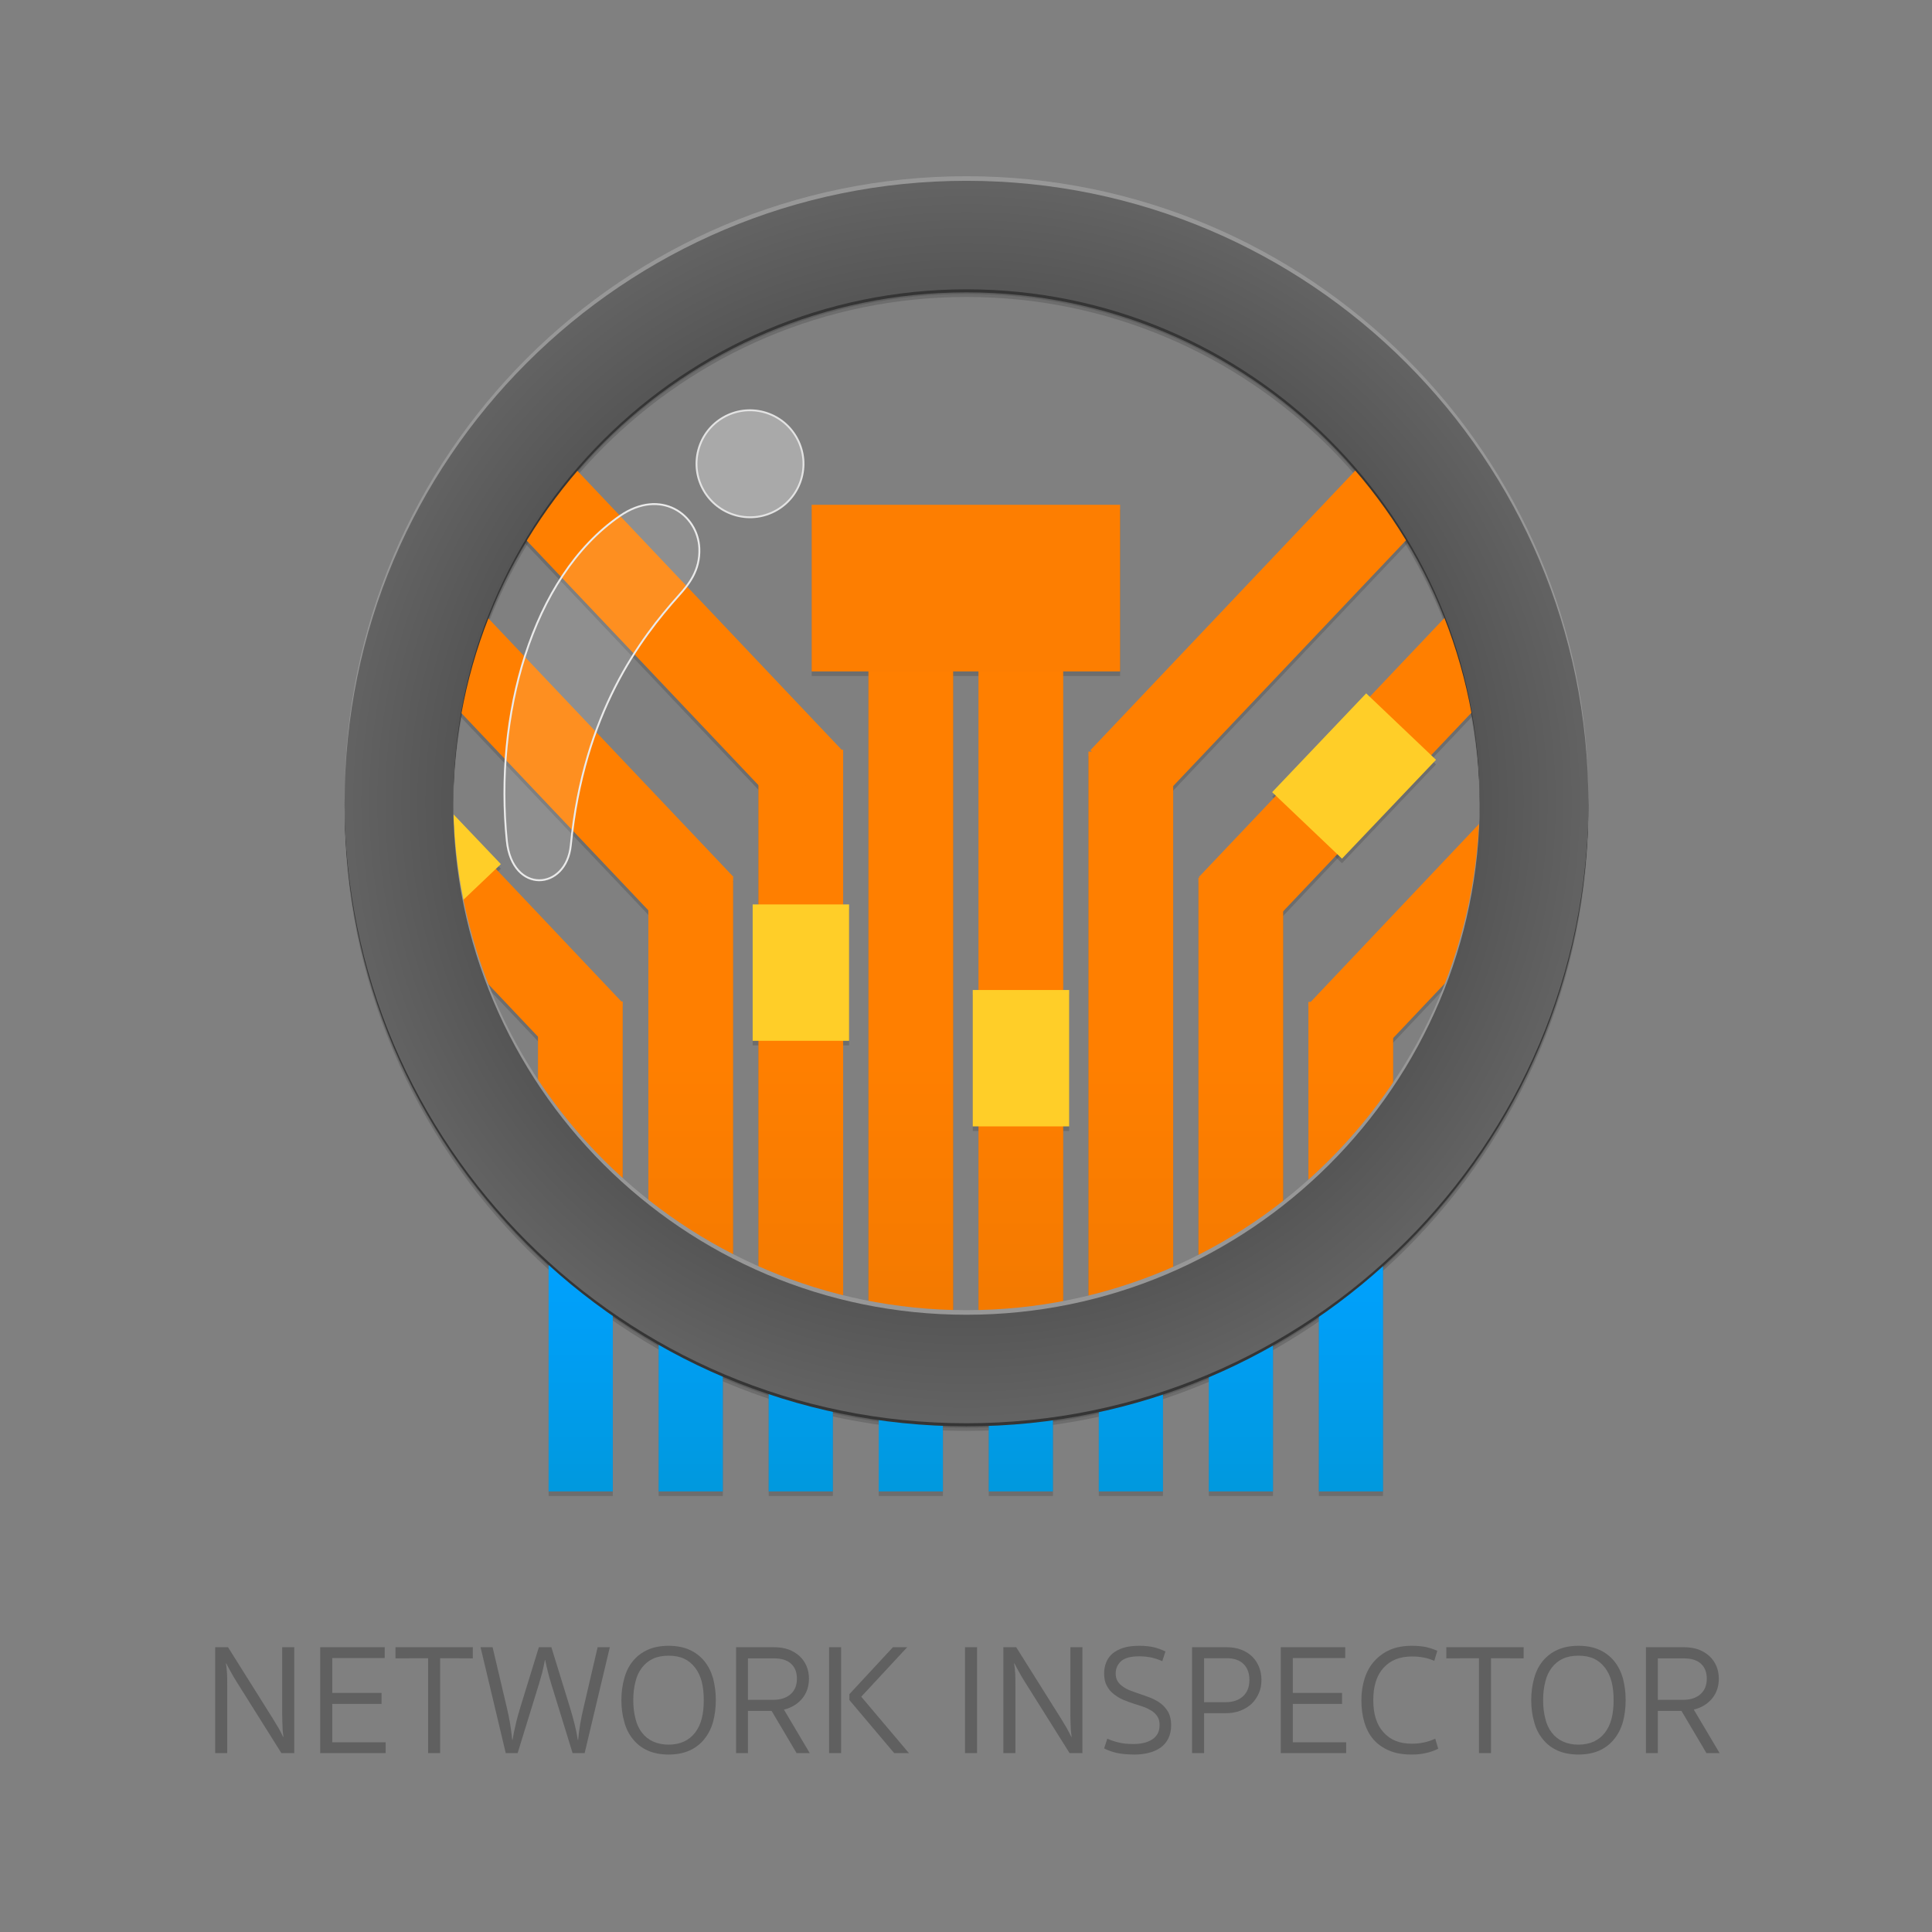 <?xml version="1.0" encoding="UTF-8" standalone="no"?>
<!DOCTYPE svg PUBLIC "-//W3C//DTD SVG 1.1//EN" "http://www.w3.org/Graphics/SVG/1.1/DTD/svg11.dtd">
<svg width="100%" height="100%" viewBox="0 0 1024 1024" version="1.1" xmlns="http://www.w3.org/2000/svg" xmlns:xlink="http://www.w3.org/1999/xlink" xml:space="preserve" xmlns:serif="http://www.serif.com/" style="fill-rule:evenodd;clip-rule:evenodd;stroke-linecap:round;stroke-linejoin:round;stroke-miterlimit:1.5;">
    <rect x="0" y="0" width="1024" height="1024" fill="#808080" stroke="none"/>
    <g id="Logo" transform="matrix(2,0,0,1,0,0)">
        <rect x="0" y="0" width="512" height="1024" style="fill:none;"/>
        <g id="Backups">
        </g>
        <g id="Logo1" serif:id="Logo" transform="matrix(0.81,0,0,0.81,48.593,50.473)">
            <g id="Shadow" transform="matrix(1,0,0,1,0,3)">
                <g id="Wires_Inactive" transform="matrix(1,0,0,1.74,-84.5,-681.916)">
                    <path d="M204,916.952L204,830.528C210.618,837.429 217.632,843.835 225,849.697L225,916.952L204,916.952ZM240,916.952L240,860.552C246.767,864.989 253.776,868.991 261,872.526L261,916.952L240,916.952ZM276,916.952L276,879.071C282.845,881.705 289.853,883.932 297,885.725L297,916.952L276,916.952ZM312,916.952L312,888.814C318.895,889.928 325.902,890.644 333,890.94L333,916.952L312,916.952ZM348,916.952L348,890.94C355.098,890.644 362.105,889.928 369,888.814L369,916.952L348,916.952ZM384,916.952L384,885.725C391.147,883.932 398.155,881.705 405,879.071L405,916.952L384,916.952ZM420,916.952L420,872.526C427.224,868.991 434.233,864.989 441,860.552L441,916.952L420,916.952ZM456,916.952L456,849.697C463.368,843.835 470.382,837.429 477,830.528L477,916.952L456,916.952Z" style="fill:rgb(20,20,20);fill-opacity:0.17;"/>
                </g>
                <g id="Wires_Active">
                    <g>
                        <g transform="matrix(1,0,0,1,-106.25,175)">
                            <path d="M222.267,472.34L222.267,418L250,418L250,536.735C239.459,517.73 230.128,496.092 222.267,472.34ZM258.383,550.89L258.383,337L286.117,337L286.117,586.486C276.271,576.429 266.987,564.484 258.383,550.89ZM294.383,594.367L294.383,253.316L322.117,253.316L322.117,613.321C312.522,608.602 303.251,602.231 294.383,594.367ZM330.383,616.943L330.383,176.457L358.117,176.457L358.117,622.9C348.658,622.442 339.393,620.414 330.383,616.943ZM366.383,622.9L366.383,176.165L394.117,176.165L394.117,616.943C385.107,620.414 375.842,622.442 366.383,622.9ZM402.367,613.329L402.367,254.494L430.1,254.494L430.1,594.382C421.232,602.244 411.961,608.613 402.367,613.329ZM438.35,586.52L438.35,337L466.083,337L466.083,550.943C457.479,564.531 448.195,576.47 438.35,586.52ZM474.333,537.036L474.333,418.292L502.066,418.292L502.066,472.844C494.199,496.523 484.868,518.093 474.333,537.036Z" style="fill:rgb(20,20,20);fill-opacity:0.17;"/>
                        </g>
                        <g>
                            <g>
                                <g transform="matrix(0.413,-0.783,0.629,1.327,-340.335,8.893)">
                                    <rect x="311" y="462.5" width="48.733" height="128.547" style="fill:rgb(20,20,20);fill-opacity:0.17;"/>
                                </g>
                                <g transform="matrix(0.413,-0.783,0.712,1.503,-353.866,-178.054)">
                                    <rect x="311" y="462.5" width="48.733" height="128.547" style="fill:rgb(20,20,20);fill-opacity:0.17;"/>
                                </g>
                                <g transform="matrix(0.413,-0.783,0.44,0.93,-265.09,325.505)">
                                    <rect x="311" y="462.5" width="48.733" height="128.547" style="fill:rgb(20,20,20);fill-opacity:0.17;"/>
                                </g>
                            </g>
                            <g transform="matrix(-1,0,0,1,511.262,0)">
                                <g transform="matrix(0.413,-0.783,0.629,1.327,-341.335,8.893)">
                                    <rect x="311" y="462.5" width="48.733" height="128.547" style="fill:rgb(20,20,20);fill-opacity:0.17;"/>
                                </g>
                                <g transform="matrix(0.413,-0.783,0.712,1.503,-354.866,-178.054)">
                                    <rect x="311" y="462.5" width="48.733" height="128.547" style="fill:rgb(20,20,20);fill-opacity:0.17;"/>
                                </g>
                                <g transform="matrix(0.413,-0.783,0.44,0.93,-266.09,325.505)">
                                    <rect x="311" y="462.5" width="48.733" height="128.547" style="fill:rgb(20,20,20);fill-opacity:0.17;"/>
                                </g>
                            </g>
                        </g>
                    </g>
                    <g>
                        <g transform="matrix(0.573,0,0,0.908,-29.34,48.51)">
                            <rect x="376.267" y="529.722" width="55.05" height="98.278" style="fill:rgb(20,20,20);fill-opacity:0.17;"/>
                        </g>
                        <g transform="matrix(0.573,0,0,0.908,42.66,104.51)">
                            <rect x="376.267" y="529.722" width="55.05" height="98.278" style="fill:rgb(20,20,20);fill-opacity:0.17;"/>
                        </g>
                        <g transform="matrix(0.415,0.79,-0.313,0.658,396.64,-254.428)">
                            <rect x="376.267" y="529.722" width="55.05" height="98.278" style="fill:rgb(20,20,20);fill-opacity:0.17;"/>
                        </g>
                        <g transform="matrix(-0.415,0.79,0.259,0.544,97.379,-135.761)">
                            <rect x="376.267" y="529.722" width="55.05" height="98.278" style="fill:rgb(20,20,20);fill-opacity:0.17;"/>
                        </g>
                    </g>
                    <g transform="matrix(0.648,0,0,0.7,-66.595,103.165)">
                        <rect x="420" y="235.482" width="155.733" height="155.733" style="fill:rgb(20,20,20);fill-opacity:0.17;"/>
                    </g>
                </g>
                <g id="Frame">
                    <g transform="matrix(0.485,0,0,0.969,43.544,43.465)">
                        <path d="M438.5,15C670.028,15 858,202.972 858,434.5C858,666.028 670.028,854 438.5,854C206.972,854 19,666.028 19,434.5C19,202.972 206.972,15 438.5,15ZM438.5,88.271C247.411,88.271 92.271,243.411 92.271,434.5C92.271,625.589 247.411,780.729 438.5,780.729C629.589,780.729 784.729,625.589 784.729,434.5C784.729,243.411 629.589,88.271 438.5,88.271Z" style="fill:rgb(20,20,20);fill-opacity:0.17;"/>
                    </g>
                    <g transform="matrix(0.485,0,0,0.969,43.544,38.465)">
                        <path d="M438.5,15C670.028,15 858,202.972 858,434.5C858,666.028 670.028,854 438.5,854C206.972,854 19,666.028 19,434.5C19,202.972 206.972,15 438.5,15ZM438.5,88.271C247.411,88.271 92.271,243.411 92.271,434.5C92.271,625.589 247.411,780.729 438.5,780.729C629.589,780.729 784.729,625.589 784.729,434.5C784.729,243.411 629.589,88.271 438.5,88.271Z" style="fill:rgb(20,20,20);fill-opacity:0.17;"/>
                    </g>
                    <g transform="matrix(0.485,0,0,0.969,43.544,41.465)">
                        <path d="M438.5,15C670.028,15 858,202.972 858,434.5C858,666.028 670.028,854 438.5,854C206.972,854 19,666.028 19,434.5C19,202.972 206.972,15 438.5,15ZM438.5,88.271C247.411,88.271 92.271,243.411 92.271,434.5C92.271,625.589 247.411,780.729 438.5,780.729C629.589,780.729 784.729,625.589 784.729,434.5C784.729,243.411 629.589,88.271 438.5,88.271Z" style="fill:rgb(20,20,20);fill-opacity:0.17;"/>
                    </g>
                </g>
            </g>
            <g id="Color">
                <g id="Wires_Inactive1" serif:id="Wires_Inactive" transform="matrix(1,0,0,1.74,-84.5,-681.916)">
                    <path d="M204,916.952L204,830.528C210.618,837.429 217.632,843.835 225,849.697L225,916.952L204,916.952ZM240,916.952L240,860.552C246.767,864.989 253.776,868.991 261,872.526L261,916.952L240,916.952ZM276,916.952L276,879.071C282.845,881.705 289.853,883.932 297,885.725L297,916.952L276,916.952ZM312,916.952L312,888.814C318.895,889.928 325.902,890.644 333,890.94L333,916.952L312,916.952ZM348,916.952L348,890.94C355.098,890.644 362.105,889.928 369,888.814L369,916.952L348,916.952ZM384,916.952L384,885.725C391.147,883.932 398.155,881.705 405,879.071L405,916.952L384,916.952ZM420,916.952L420,872.526C427.224,868.991 434.233,864.989 441,860.552L441,916.952L420,916.952ZM456,916.952L456,849.697C463.368,843.835 470.382,837.429 477,830.528L477,916.952L456,916.952Z" style="fill:url(#_Linear1);"/>
                </g>
                <g id="Wires_Active1" serif:id="Wires_Active">
                    <g>
                        <g transform="matrix(1,0,0,1,-106.25,175)">
                            <path d="M222.267,472.34L222.267,418L250,418L250,536.735C239.459,517.73 230.128,496.092 222.267,472.34ZM258.383,550.89L258.383,337L286.117,337L286.117,586.486C276.271,576.429 266.987,564.484 258.383,550.89ZM294.383,594.367L294.383,253.316L322.117,253.316L322.117,613.321C312.522,608.602 303.251,602.231 294.383,594.367ZM330.383,616.943L330.383,176.457L358.117,176.457L358.117,622.9C348.658,622.442 339.393,620.414 330.383,616.943ZM366.383,622.9L366.383,176.165L394.117,176.165L394.117,616.943C385.107,620.414 375.842,622.442 366.383,622.9ZM402.367,613.329L402.367,254.494L430.1,254.494L430.1,594.382C421.232,602.244 411.961,608.613 402.367,613.329ZM438.35,586.52L438.35,337L466.083,337L466.083,550.943C457.479,564.531 448.195,576.47 438.35,586.52ZM474.333,537.036L474.333,418.292L502.066,418.292L502.066,472.844C494.199,496.523 484.868,518.093 474.333,537.036Z" style="fill:url(#_Linear2);"/>
                        </g>
                        <g>
                            <g>
                                <g transform="matrix(0.413,-0.783,0.629,1.327,-340.335,8.893)">
                                    <rect x="311" y="462.5" width="48.733" height="128.547" style="fill:rgb(255,127,0);"/>
                                </g>
                                <g transform="matrix(0.413,-0.783,0.712,1.503,-353.866,-178.054)">
                                    <rect x="311" y="462.5" width="48.733" height="128.547" style="fill:rgb(255,127,0);"/>
                                </g>
                                <g transform="matrix(0.413,-0.783,0.44,0.93,-265.09,325.505)">
                                    <rect x="311" y="462.5" width="48.733" height="128.547" style="fill:rgb(255,127,0);"/>
                                </g>
                            </g>
                            <g transform="matrix(-1,0,0,1,511.262,0)">
                                <g transform="matrix(0.413,-0.783,0.629,1.327,-341.335,8.893)">
                                    <rect x="311" y="462.5" width="48.733" height="128.547" style="fill:rgb(255,127,0);"/>
                                </g>
                                <g transform="matrix(0.413,-0.783,0.712,1.503,-354.866,-178.054)">
                                    <rect x="311" y="462.5" width="48.733" height="128.547" style="fill:rgb(255,127,0);"/>
                                </g>
                                <g transform="matrix(0.413,-0.783,0.44,0.93,-266.09,325.505)">
                                    <rect x="311" y="462.5" width="48.733" height="128.547" style="fill:rgb(255,127,0);"/>
                                </g>
                            </g>
                        </g>
                    </g>
                    <g>
                        <g transform="matrix(0.573,0,0,0.908,-29.34,48.51)">
                            <rect x="376.267" y="529.722" width="55.05" height="98.278" style="fill:rgb(255,206,40);"/>
                        </g>
                        <g transform="matrix(0.573,0,0,0.908,42.66,104.51)">
                            <rect x="376.267" y="529.722" width="55.05" height="98.278" style="fill:rgb(255,206,40);"/>
                        </g>
                        <g transform="matrix(0.415,0.79,-0.313,0.658,396.64,-254.428)">
                            <rect x="376.267" y="529.722" width="55.05" height="98.278" style="fill:rgb(255,206,40);"/>
                        </g>
                        <g transform="matrix(-0.415,0.79,0.259,0.544,97.379,-135.761)">
                            <rect x="376.267" y="529.722" width="55.05" height="98.278" style="fill:rgb(255,206,40);"/>
                        </g>
                    </g>
                    <g transform="matrix(0.648,0,0,0.7,-66.595,103.165)">
                        <rect x="420" y="235.482" width="155.733" height="155.733" style="fill:rgb(253,126,1);"/>
                    </g>
                </g>
                <g id="Frame1" serif:id="Frame">
                    <g transform="matrix(0.485,0,0,0.969,43.544,43.465)">
                        <path d="M438.5,15C670.028,15 858,202.972 858,434.5C858,666.028 670.028,854 438.5,854C206.972,854 19,666.028 19,434.5C19,202.972 206.972,15 438.5,15ZM438.5,88.271C247.411,88.271 92.271,243.411 92.271,434.5C92.271,625.589 247.411,780.729 438.5,780.729C629.589,780.729 784.729,625.589 784.729,434.5C784.729,243.411 629.589,88.271 438.5,88.271Z" style="fill:rgb(53,53,53);"/>
                    </g>
                    <g transform="matrix(0.485,0,0,0.969,43.544,38.465)">
                        <path d="M438.5,15C670.028,15 858,202.972 858,434.5C858,666.028 670.028,854 438.5,854C206.972,854 19,666.028 19,434.5C19,202.972 206.972,15 438.5,15ZM438.5,88.271C247.411,88.271 92.271,243.411 92.271,434.5C92.271,625.589 247.411,780.729 438.5,780.729C629.589,780.729 784.729,625.589 784.729,434.5C784.729,243.411 629.589,88.271 438.5,88.271Z" style="fill:rgb(151,151,151);"/>
                    </g>
                    <g transform="matrix(0.485,0,0,0.969,43.544,41.465)">
                        <path d="M438.5,15C670.028,15 858,202.972 858,434.5C858,666.028 670.028,854 438.5,854C206.972,854 19,666.028 19,434.5C19,202.972 206.972,15 438.5,15ZM438.5,88.271C247.411,88.271 92.271,243.411 92.271,434.5C92.271,625.589 247.411,780.729 438.5,780.729C629.589,780.729 784.729,625.589 784.729,434.5C784.729,243.411 629.589,88.271 438.5,88.271Z" style="fill:url(#_Radial3);"/>
                    </g>
                </g>
                <g id="Glass-Highlight" serif:id="Glass Highlight" transform="matrix(0.966,0.518,-0.129,0.966,68.093,-119.359)">
                    <g transform="matrix(0.5,0,0,1,-6.931,19.506)">
                        <circle cx="333.5" cy="268" r="35" style="fill:rgb(252,252,252);fill-opacity:0.33;stroke:rgb(227,227,227);stroke-width:1.23px;"/>
                    </g>
                    <g transform="matrix(0.378,0.8,0.4,-0.755,-172.936,503.784)">
                        <path d="M320.864,500.22C317.902,508.436 313.891,518.526 301.901,524.349C283.95,533.068 259.363,521.338 262.66,491.75C269.782,427.834 332.288,369.213 400.698,340.681C430.258,328.353 443.548,357.727 420.982,372.955C355.309,417.272 332.502,467.947 320.864,500.22Z" style="fill:rgb(252,252,252);fill-opacity:0.13;stroke:rgb(234,234,234);stroke-width:1.12px;"/>
                    </g>
                </g>
            </g>
            <g transform="matrix(0.622,0,0,1.234,-543.84,-1259.5)">
                <g transform="matrix(83.333,0,0,83.333,884.245,1899.79)">
                    <path d="M0.447,-0.218C0.46,-0.197 0.472,-0.176 0.484,-0.156C0.495,-0.135 0.504,-0.118 0.511,-0.103L0.513,-0.103C0.51,-0.126 0.507,-0.148 0.507,-0.171C0.506,-0.193 0.505,-0.218 0.505,-0.245L0.505,-0.674L0.581,-0.674L0.581,-0L0.5,-0L0.216,-0.456C0.203,-0.477 0.191,-0.497 0.18,-0.518C0.169,-0.539 0.159,-0.556 0.152,-0.571L0.15,-0.571C0.153,-0.548 0.156,-0.526 0.157,-0.504C0.158,-0.481 0.158,-0.456 0.158,-0.429L0.158,-0L0.082,-0L0.082,-0.674L0.163,-0.674L0.447,-0.218Z" style="fill:rgb(96,96,96);fill-rule:nonzero;"/>
                </g>
                <g transform="matrix(83.333,0,0,83.333,939.495,1899.79)">
                    <path d="M0.082,-0.674L0.489,-0.674L0.489,-0.605L0.158,-0.605L0.158,-0.383L0.469,-0.383L0.469,-0.313L0.158,-0.313L0.158,-0.069L0.495,-0.069L0.495,-0L0.082,-0L0.082,-0.674Z" style="fill:rgb(96,96,96);fill-rule:nonzero;"/>
                </g>
                <g transform="matrix(83.333,0,0,83.333,984.912,1899.79)">
                    <path d="M0.294,-0.604L0.294,-0L0.218,-0L0.218,-0.604L0.012,-0.603L0.012,-0.674L0.5,-0.674L0.5,-0.603L0.294,-0.604Z" style="fill:rgb(96,96,96);fill-rule:nonzero;"/>
                </g>
                <g transform="matrix(83.333,0,0,83.333,1028.08,1899.79)">
                    <path d="M0.19,-0L0.031,-0.674L0.107,-0.674L0.196,-0.293C0.205,-0.256 0.212,-0.22 0.218,-0.185C0.223,-0.15 0.228,-0.116 0.231,-0.084L0.233,-0.084C0.238,-0.117 0.245,-0.15 0.253,-0.183C0.26,-0.216 0.27,-0.251 0.281,-0.288L0.399,-0.674L0.478,-0.674L0.596,-0.288C0.607,-0.251 0.617,-0.216 0.625,-0.183C0.633,-0.15 0.64,-0.117 0.645,-0.084L0.647,-0.084C0.65,-0.116 0.654,-0.15 0.66,-0.185C0.666,-0.22 0.673,-0.256 0.682,-0.293L0.77,-0.674L0.847,-0.674L0.688,-0L0.612,-0L0.478,-0.438C0.471,-0.461 0.463,-0.488 0.456,-0.517C0.449,-0.546 0.443,-0.571 0.439,-0.592L0.437,-0.592C0.433,-0.57 0.428,-0.545 0.421,-0.516C0.413,-0.487 0.406,-0.461 0.399,-0.438L0.265,-0L0.19,-0Z" style="fill:rgb(96,96,96);fill-rule:nonzero;"/>
                </g>
                <g transform="matrix(83.333,0,0,83.333,1100.91,1899.79)">
                    <path d="M0.344,-0.054C0.381,-0.054 0.414,-0.061 0.442,-0.074C0.469,-0.087 0.492,-0.105 0.511,-0.13C0.53,-0.155 0.544,-0.184 0.553,-0.219C0.562,-0.254 0.566,-0.293 0.566,-0.337C0.566,-0.381 0.562,-0.42 0.553,-0.455C0.544,-0.49 0.53,-0.519 0.511,-0.544C0.492,-0.569 0.469,-0.588 0.442,-0.601C0.414,-0.614 0.381,-0.62 0.344,-0.62C0.307,-0.62 0.274,-0.614 0.246,-0.601C0.218,-0.588 0.195,-0.569 0.176,-0.544C0.157,-0.519 0.143,-0.49 0.135,-0.455C0.126,-0.42 0.121,-0.381 0.121,-0.337C0.121,-0.293 0.126,-0.254 0.135,-0.219C0.143,-0.184 0.157,-0.155 0.176,-0.13C0.195,-0.105 0.218,-0.087 0.246,-0.074C0.274,-0.061 0.307,-0.054 0.344,-0.054ZM0.344,0.009C0.293,0.009 0.248,0 0.211,-0.017C0.174,-0.034 0.143,-0.058 0.118,-0.09C0.093,-0.121 0.075,-0.157 0.064,-0.2C0.052,-0.242 0.046,-0.288 0.046,-0.337C0.046,-0.386 0.052,-0.432 0.064,-0.475C0.075,-0.517 0.093,-0.554 0.118,-0.585C0.143,-0.616 0.174,-0.64 0.211,-0.657C0.248,-0.674 0.293,-0.683 0.344,-0.683C0.395,-0.683 0.44,-0.674 0.477,-0.657C0.514,-0.64 0.545,-0.616 0.57,-0.585C0.595,-0.554 0.613,-0.517 0.625,-0.475C0.636,-0.432 0.642,-0.386 0.642,-0.337C0.642,-0.288 0.636,-0.242 0.625,-0.2C0.613,-0.157 0.595,-0.121 0.57,-0.09C0.545,-0.058 0.514,-0.034 0.477,-0.017C0.44,0 0.395,0.009 0.344,0.009Z" style="fill:rgb(96,96,96);fill-rule:nonzero;"/>
                </g>
                <g transform="matrix(83.333,0,0,83.333,1158.24,1899.79)">
                    <path d="M0.542,-0.474C0.542,-0.425 0.528,-0.383 0.5,-0.348C0.471,-0.313 0.433,-0.289 0.384,-0.277L0.547,-0L0.464,-0L0.306,-0.269L0.157,-0.269L0.157,-0L0.082,-0L0.082,-0.674L0.321,-0.674C0.356,-0.674 0.387,-0.669 0.415,-0.659C0.442,-0.648 0.465,-0.634 0.484,-0.616C0.503,-0.598 0.517,-0.577 0.527,-0.553C0.537,-0.528 0.542,-0.502 0.542,-0.474ZM0.466,-0.474C0.466,-0.514 0.454,-0.546 0.429,-0.569C0.404,-0.592 0.368,-0.603 0.321,-0.603L0.157,-0.603L0.157,-0.339L0.315,-0.339C0.362,-0.339 0.399,-0.351 0.426,-0.375C0.453,-0.399 0.466,-0.432 0.466,-0.474Z" style="fill:rgb(96,96,96);fill-rule:nonzero;"/>
                </g>
                <g transform="matrix(83.333,0,0,83.333,1207.16,1899.79)">
                    <path d="M0.285,-0.359L0.586,-0L0.493,-0L0.21,-0.338L0.21,-0.375L0.485,-0.674L0.575,-0.674L0.285,-0.359ZM0.158,-0L0.082,-0L0.082,-0.674L0.158,-0.674L0.158,-0Z" style="fill:rgb(96,96,96);fill-rule:nonzero;"/>
                </g>
                <g transform="matrix(83.333,0,0,83.333,1278.49,1899.79)">
                    <rect x="0.084" y="-0.674" width="0.076" height="0.674" style="fill:rgb(96,96,96);fill-rule:nonzero;"/>
                </g>
                <g transform="matrix(83.333,0,0,83.333,1298.83,1899.79)">
                    <path d="M0.447,-0.218C0.46,-0.197 0.472,-0.176 0.484,-0.156C0.495,-0.135 0.504,-0.118 0.511,-0.103L0.513,-0.103C0.51,-0.126 0.507,-0.148 0.507,-0.171C0.506,-0.193 0.505,-0.218 0.505,-0.245L0.505,-0.674L0.581,-0.674L0.581,-0L0.5,-0L0.216,-0.456C0.203,-0.477 0.191,-0.497 0.18,-0.518C0.169,-0.539 0.159,-0.556 0.152,-0.571L0.15,-0.571C0.153,-0.548 0.156,-0.526 0.157,-0.504C0.158,-0.481 0.158,-0.456 0.158,-0.429L0.158,-0L0.082,-0L0.082,-0.674L0.163,-0.674L0.447,-0.218Z" style="fill:rgb(96,96,96);fill-rule:nonzero;"/>
                </g>
                <g transform="matrix(83.333,0,0,83.333,1354.08,1899.79)">
                    <path d="M0.248,0.009C0.2,0.009 0.161,0.005 0.132,-0.002C0.102,-0.009 0.076,-0.019 0.055,-0.03L0.075,-0.092C0.094,-0.083 0.118,-0.075 0.145,-0.068C0.172,-0.061 0.204,-0.058 0.239,-0.058C0.263,-0.058 0.285,-0.06 0.306,-0.065C0.326,-0.07 0.343,-0.077 0.358,-0.087C0.373,-0.096 0.384,-0.109 0.393,-0.124C0.401,-0.139 0.405,-0.158 0.405,-0.179C0.405,-0.2 0.401,-0.218 0.392,-0.232C0.383,-0.246 0.372,-0.258 0.357,-0.268C0.341,-0.278 0.324,-0.287 0.305,-0.294C0.286,-0.301 0.265,-0.307 0.244,-0.314C0.223,-0.321 0.201,-0.329 0.179,-0.338C0.157,-0.347 0.137,-0.359 0.118,-0.374C0.099,-0.388 0.084,-0.406 0.073,-0.427C0.061,-0.448 0.055,-0.475 0.055,-0.506C0.055,-0.531 0.059,-0.555 0.068,-0.577C0.076,-0.598 0.089,-0.617 0.107,-0.633C0.125,-0.648 0.148,-0.661 0.176,-0.67C0.204,-0.679 0.238,-0.683 0.277,-0.683C0.31,-0.683 0.341,-0.68 0.368,-0.674C0.395,-0.667 0.42,-0.658 0.442,-0.647L0.422,-0.585C0.403,-0.594 0.38,-0.602 0.355,-0.608C0.33,-0.613 0.304,-0.616 0.277,-0.616C0.224,-0.616 0.186,-0.606 0.163,-0.586C0.14,-0.565 0.128,-0.539 0.128,-0.507C0.128,-0.488 0.132,-0.471 0.14,-0.458C0.148,-0.445 0.159,-0.433 0.173,-0.424C0.186,-0.414 0.202,-0.405 0.221,-0.398C0.239,-0.391 0.258,-0.384 0.279,-0.377C0.303,-0.369 0.327,-0.36 0.351,-0.351C0.374,-0.341 0.396,-0.329 0.415,-0.314C0.434,-0.299 0.449,-0.28 0.461,-0.259C0.472,-0.237 0.478,-0.21 0.478,-0.178C0.478,-0.146 0.472,-0.118 0.461,-0.095C0.45,-0.072 0.434,-0.052 0.414,-0.037C0.393,-0.022 0.369,-0.01 0.341,-0.003C0.312,0.005 0.281,0.009 0.248,0.009Z" style="fill:rgb(96,96,96);fill-rule:nonzero;"/>
                </g>
                <g transform="matrix(83.333,0,0,83.333,1398.08,1899.79)">
                    <path d="M0.52,-0.466C0.52,-0.435 0.515,-0.407 0.504,-0.382C0.493,-0.356 0.478,-0.334 0.459,-0.315C0.439,-0.296 0.415,-0.281 0.387,-0.27C0.359,-0.259 0.328,-0.254 0.293,-0.254L0.158,-0.254L0.158,-0L0.082,-0L0.082,-0.674L0.299,-0.674C0.334,-0.674 0.365,-0.669 0.393,-0.658C0.42,-0.647 0.443,-0.633 0.462,-0.614C0.481,-0.595 0.495,-0.573 0.505,-0.548C0.515,-0.523 0.52,-0.495 0.52,-0.466ZM0.444,-0.466C0.444,-0.509 0.432,-0.542 0.407,-0.567C0.382,-0.592 0.346,-0.604 0.299,-0.604L0.158,-0.604L0.158,-0.324L0.293,-0.324C0.34,-0.324 0.377,-0.337 0.404,-0.362C0.431,-0.387 0.444,-0.422 0.444,-0.466Z" style="fill:rgb(96,96,96);fill-rule:nonzero;"/>
                </g>
                <g transform="matrix(83.333,0,0,83.333,1444.74,1899.79)">
                    <path d="M0.082,-0.674L0.489,-0.674L0.489,-0.605L0.158,-0.605L0.158,-0.383L0.469,-0.383L0.469,-0.313L0.158,-0.313L0.158,-0.069L0.495,-0.069L0.495,-0L0.082,-0L0.082,-0.674Z" style="fill:rgb(96,96,96);fill-rule:nonzero;"/>
                </g>
                <g transform="matrix(83.333,0,0,83.333,1490.16,1899.79)">
                    <path d="M0.365,-0.615C0.288,-0.615 0.229,-0.591 0.186,-0.543C0.142,-0.495 0.121,-0.426 0.121,-0.337C0.121,-0.249 0.142,-0.181 0.185,-0.133C0.228,-0.084 0.287,-0.06 0.364,-0.06C0.419,-0.06 0.468,-0.071 0.512,-0.092L0.531,-0.028C0.507,-0.016 0.482,-0.007 0.455,-0.001C0.428,0.006 0.397,0.009 0.363,0.009C0.308,0.009 0.261,0.001 0.222,-0.016C0.182,-0.033 0.149,-0.056 0.123,-0.086C0.097,-0.116 0.078,-0.152 0.065,-0.195C0.052,-0.238 0.046,-0.285 0.046,-0.337C0.046,-0.388 0.053,-0.434 0.067,-0.477C0.081,-0.52 0.101,-0.556 0.129,-0.587C0.156,-0.617 0.189,-0.641 0.228,-0.658C0.267,-0.675 0.313,-0.683 0.364,-0.683C0.399,-0.683 0.429,-0.68 0.454,-0.675C0.479,-0.669 0.503,-0.661 0.525,-0.651L0.506,-0.587C0.465,-0.606 0.418,-0.615 0.365,-0.615Z" style="fill:rgb(96,96,96);fill-rule:nonzero;"/>
                </g>
                <g transform="matrix(83.333,0,0,83.333,1537.66,1899.79)">
                    <path d="M0.294,-0.604L0.294,-0L0.218,-0L0.218,-0.604L0.012,-0.603L0.012,-0.674L0.5,-0.674L0.5,-0.603L0.294,-0.604Z" style="fill:rgb(96,96,96);fill-rule:nonzero;"/>
                </g>
                <g transform="matrix(83.333,0,0,83.333,1579.49,1899.79)">
                    <path d="M0.344,-0.054C0.381,-0.054 0.414,-0.061 0.442,-0.074C0.469,-0.087 0.492,-0.105 0.511,-0.13C0.53,-0.155 0.544,-0.184 0.553,-0.219C0.562,-0.254 0.566,-0.293 0.566,-0.337C0.566,-0.381 0.562,-0.42 0.553,-0.455C0.544,-0.49 0.53,-0.519 0.511,-0.544C0.492,-0.569 0.469,-0.588 0.442,-0.601C0.414,-0.614 0.381,-0.62 0.344,-0.62C0.307,-0.62 0.274,-0.614 0.246,-0.601C0.218,-0.588 0.195,-0.569 0.176,-0.544C0.157,-0.519 0.143,-0.49 0.135,-0.455C0.126,-0.42 0.121,-0.381 0.121,-0.337C0.121,-0.293 0.126,-0.254 0.135,-0.219C0.143,-0.184 0.157,-0.155 0.176,-0.13C0.195,-0.105 0.218,-0.087 0.246,-0.074C0.274,-0.061 0.307,-0.054 0.344,-0.054ZM0.344,0.009C0.293,0.009 0.248,0 0.211,-0.017C0.174,-0.034 0.143,-0.058 0.118,-0.09C0.093,-0.121 0.075,-0.157 0.064,-0.2C0.052,-0.242 0.046,-0.288 0.046,-0.337C0.046,-0.386 0.052,-0.432 0.064,-0.475C0.075,-0.517 0.093,-0.554 0.118,-0.585C0.143,-0.616 0.174,-0.64 0.211,-0.657C0.248,-0.674 0.293,-0.683 0.344,-0.683C0.395,-0.683 0.44,-0.674 0.477,-0.657C0.514,-0.64 0.545,-0.616 0.57,-0.585C0.595,-0.554 0.613,-0.517 0.625,-0.475C0.636,-0.432 0.642,-0.386 0.642,-0.337C0.642,-0.288 0.636,-0.242 0.625,-0.2C0.613,-0.157 0.595,-0.121 0.57,-0.09C0.545,-0.058 0.514,-0.034 0.477,-0.017C0.44,0 0.395,0.009 0.344,0.009Z" style="fill:rgb(96,96,96);fill-rule:nonzero;"/>
                </g>
                <g transform="matrix(83.333,0,0,83.333,1636.83,1899.79)">
                    <path d="M0.542,-0.474C0.542,-0.425 0.528,-0.383 0.5,-0.348C0.471,-0.313 0.433,-0.289 0.384,-0.277L0.547,-0L0.464,-0L0.306,-0.269L0.157,-0.269L0.157,-0L0.082,-0L0.082,-0.674L0.321,-0.674C0.356,-0.674 0.387,-0.669 0.415,-0.659C0.442,-0.648 0.465,-0.634 0.484,-0.616C0.503,-0.598 0.517,-0.577 0.527,-0.553C0.537,-0.528 0.542,-0.502 0.542,-0.474ZM0.466,-0.474C0.466,-0.514 0.454,-0.546 0.429,-0.569C0.404,-0.592 0.368,-0.603 0.321,-0.603L0.157,-0.603L0.157,-0.339L0.315,-0.339C0.362,-0.339 0.399,-0.351 0.426,-0.375C0.453,-0.399 0.466,-0.432 0.466,-0.474Z" style="fill:rgb(96,96,96);fill-rule:nonzero;"/>
                </g>
            </g>
        </g>
    </g>
    <defs>
        <linearGradient id="_Linear1" x1="0" y1="0" x2="1" y2="0" gradientUnits="userSpaceOnUse" gradientTransform="matrix(-8.74149e-14,121.472,-54.049,-5.13607e-14,204,830.528)"><stop offset="0" style="stop-color:rgb(0,161,255);stop-opacity:1"/><stop offset="1" style="stop-color:rgb(0,149,208);stop-opacity:1"/></linearGradient>
        <linearGradient id="_Linear2" x1="0" y1="0" x2="1" y2="0" gradientUnits="userSpaceOnUse" gradientTransform="matrix(5.60276e-15,183,-91.5,1.12055e-14,273,457)"><stop offset="0" style="stop-color:rgb(255,127,0);stop-opacity:1"/><stop offset="1" style="stop-color:rgb(242,121,0);stop-opacity:1"/></linearGradient>
        <radialGradient id="_Radial3" cx="0" cy="0" r="1" gradientUnits="userSpaceOnUse" gradientTransform="matrix(-419.5,2.37669e-13,-2.37669e-13,-419.5,438.5,434.5)"><stop offset="0" style="stop-color:rgb(21,21,21);stop-opacity:1"/><stop offset="1" style="stop-color:rgb(99,99,99);stop-opacity:1"/></radialGradient>
    </defs>
</svg>
